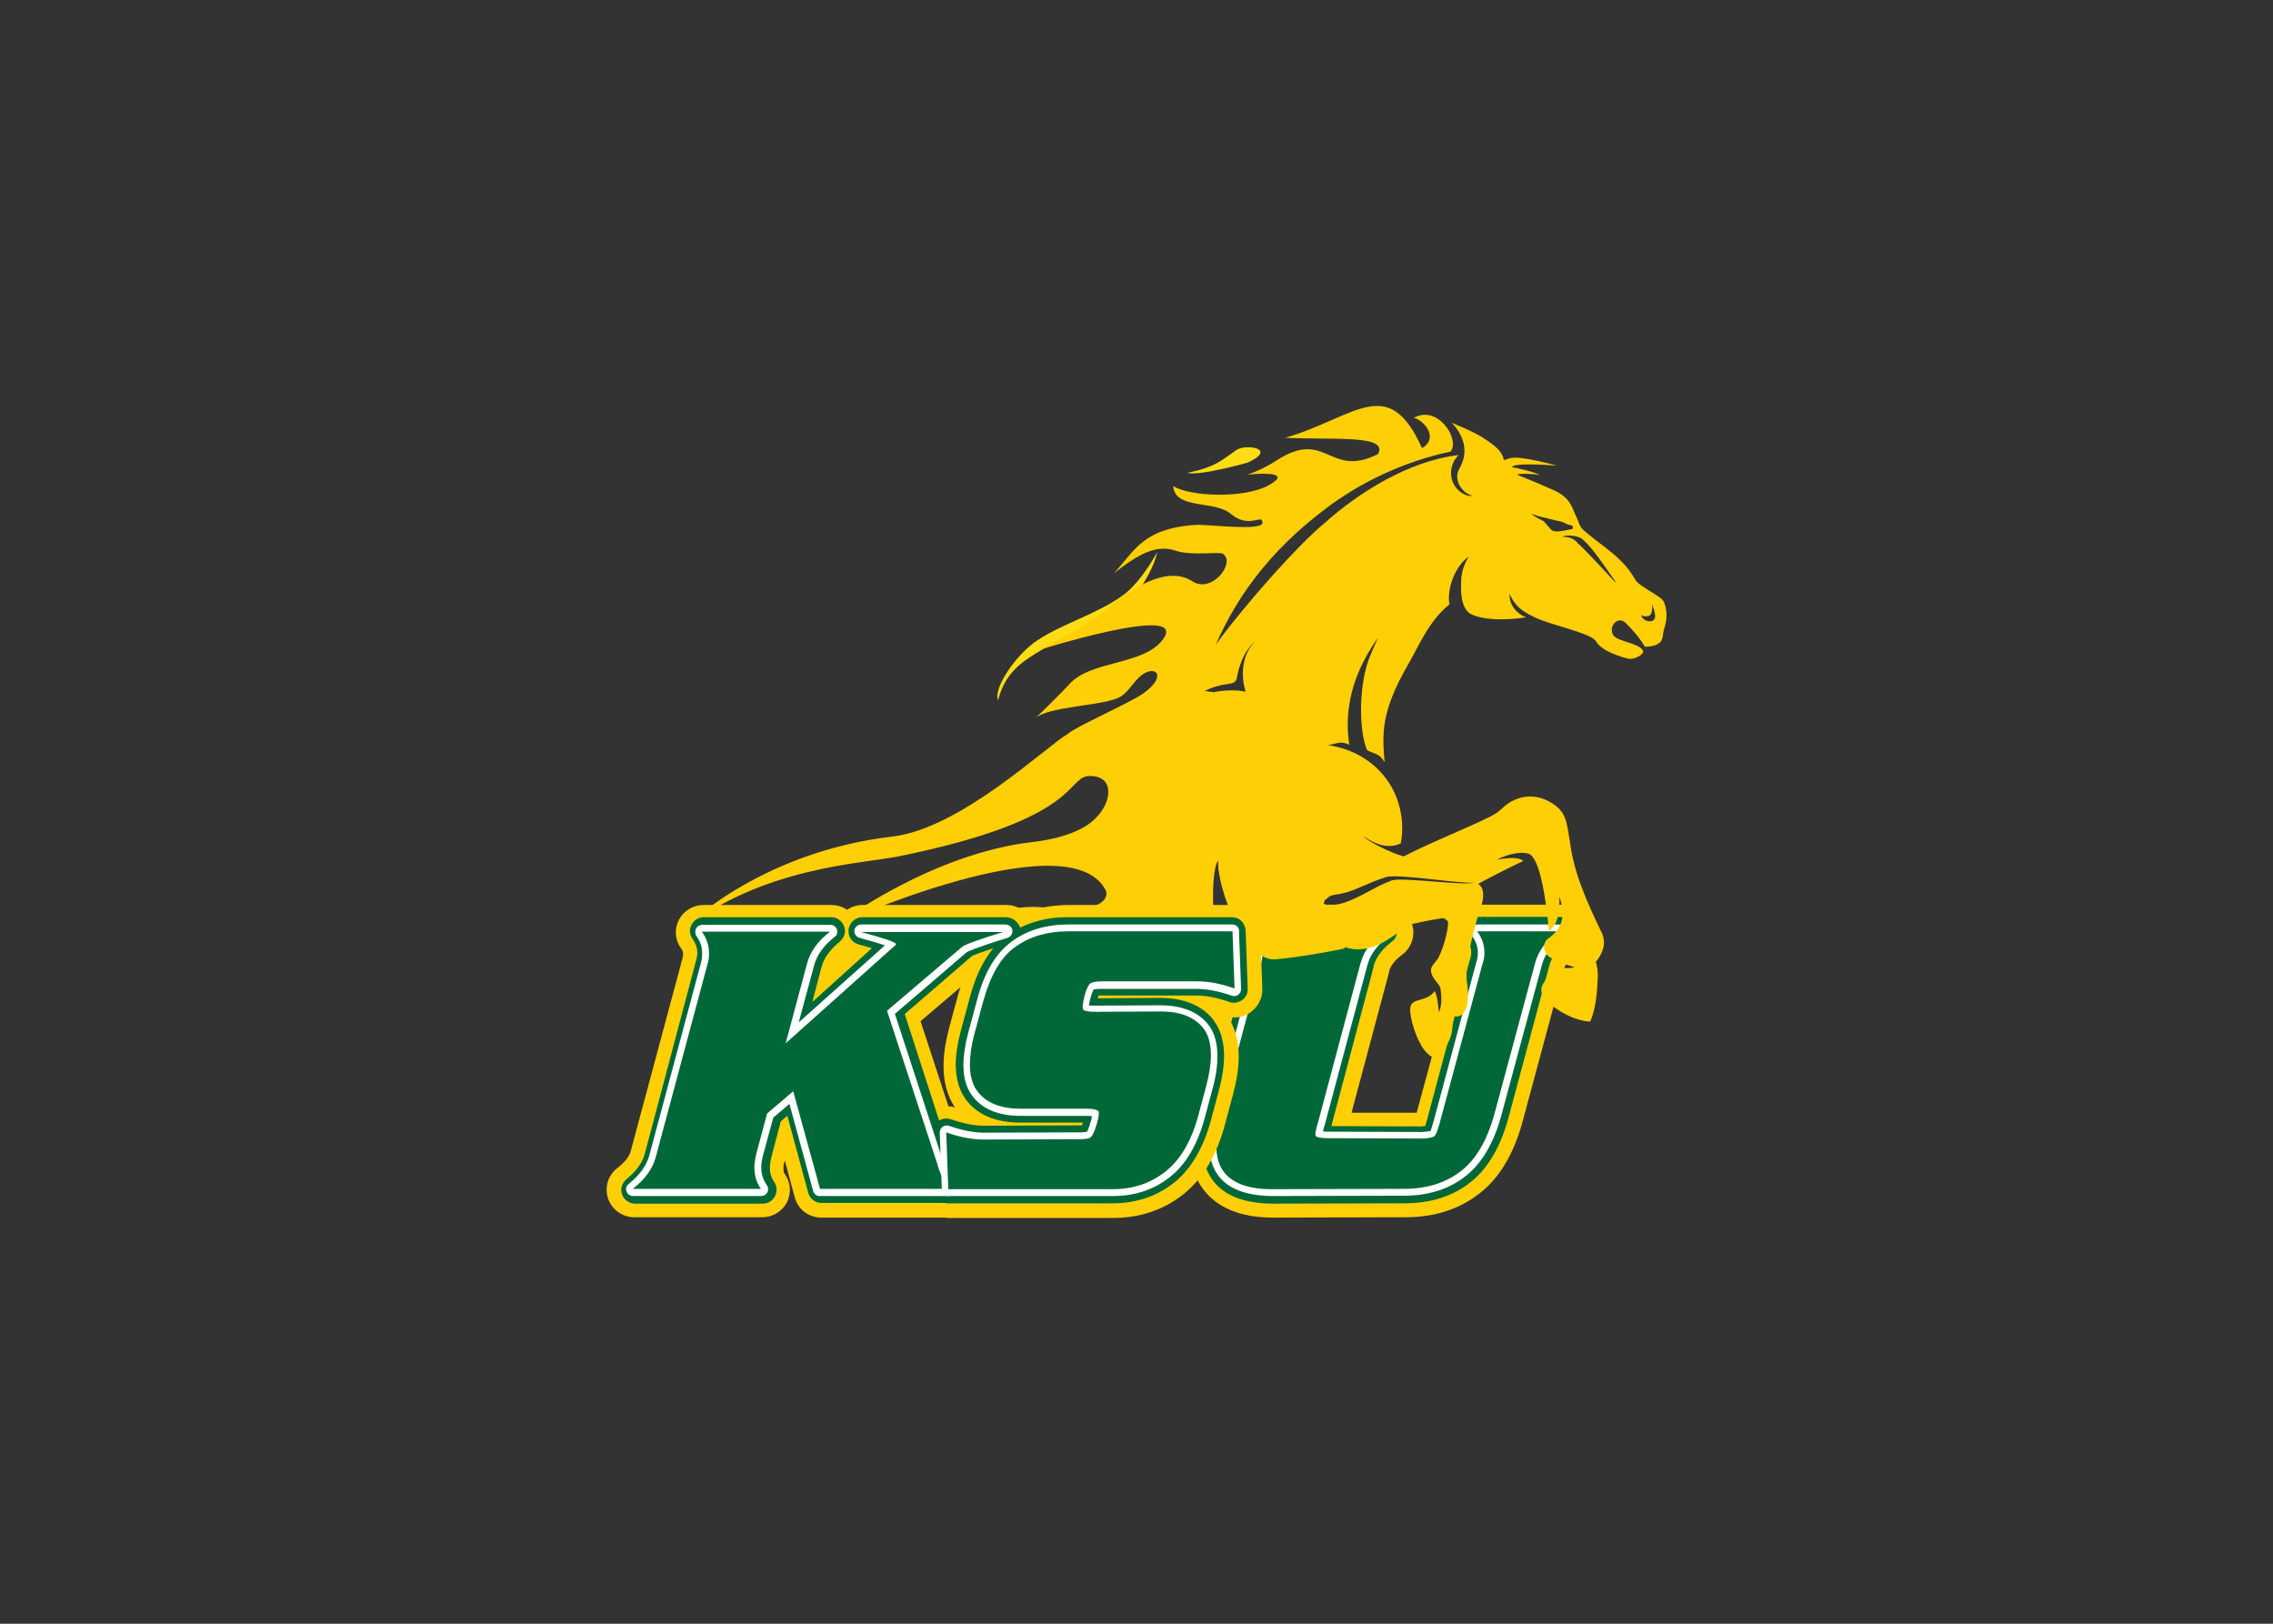 <svg clip-rule="evenodd" fill-rule="evenodd" stroke-linejoin="round" stroke-miterlimit="1.414" viewBox="0 0 560 400" xmlns="http://www.w3.org/2000/svg"><rect x="0" y="0" width="560" height="400" fill="#333333" stroke="none"/><g transform="matrix(2.068 0 0 2.068 149.271 99.574)"><path d="m79.433 95.301c-3.31 0-5.681-.98-7.03-2.817-.777-1.062-1.186-2.45-1.186-4.124 0-1.184.205-2.531.614-4.042l4.823-18.046c.081-.286.122-.572.122-.858 0-.571-.163-1.102-.531-1.592-.324-.5-.37-1.132-.123-1.674.245-.53.858-.858 1.43-.858h15.246c.695 0 1.308.45 1.553 1.103.246.653 0 1.388-.531 1.837-1.185.898-1.921 1.878-2.166 2.858l-5.068 18.945 10.79.04c.163 0 .286 0 .368-.04.04-.082.04-.163.081-.286l5.232-19.394v-.04c.082-.286.123-.531.123-.817 0-.53-.164-1.062-.572-1.592-.368-.49-.41-1.144-.123-1.715.286-.531.858-.899 1.471-.899h9.687c.695 0 1.308.45 1.553 1.103.205.653 0 1.388-.572 1.837-1.185.898-1.88 1.837-2.166 2.858l-4.864 18.047c-.94 3.43-2.452 6.002-4.496 7.594-2.084 1.674-4.741 2.531-7.888 2.531z" fill="#006838"/><path d="m92.839 62.883c-1.471 1.143-2.37 2.368-2.738 3.715l-.041.082-5.11 19.149-.081.245c-.123.49-.204.816-.204 1.061 0 .123.04.204.081.245.245.123.695.204 1.349.204l11.24.041c.654 0 1.144-.081 1.471-.245.164-.081.368-.49.573-1.265l.081-.245 5.15-19.15.041-.08c.123-.41.164-.817.164-1.185 0-.898-.286-1.756-.859-2.531h9.687c-1.471 1.102-2.411 2.368-2.78 3.756l-4.863 18.046c-.858 3.103-2.166 5.349-3.924 6.737-1.798 1.43-4.087 2.164-6.866 2.164l-15.777.04c-2.78 0-4.7-.734-5.722-2.122-.573-.776-.859-1.838-.859-3.144 0-1.02.164-2.246.532-3.634l4.823-18.046c.122-.45.163-.858.163-1.266 0-.898-.286-1.756-.817-2.531h15.286zm0-3.267h-15.245c-1.215.008-2.332.683-2.902 1.756-.573 1.062-.49 2.368.204 3.389.163.245.245.45.245.694 0 .123 0 .286-.04.45l-4.825 18.005c-.45 1.674-.654 3.144-.654 4.45 0 2.042.49 3.716 1.472 5.063 1.676 2.286 4.496 3.47 8.379 3.47l15.776-.04c3.516 0 6.5-.98 8.91-2.9 2.29-1.796 4.006-4.654 5.028-8.41l4.864-18.047c.163-.653.695-1.347 1.594-2 1.103-.858 1.594-2.327 1.144-3.634-.436-1.341-1.696-2.252-3.106-2.246h-9.687c-1.226 0-2.37.695-2.902 1.797-.544 1.107-.434 2.428.286 3.43.246.326.246.53.246.612 0 .123 0 .245-.041.368v.122l-4.986 18.455h-7.765l4.495-16.822v-.082c.164-.612.695-1.306 1.595-1.96 1.103-.857 1.553-2.327 1.103-3.633-.572-1.388-1.798-2.287-3.188-2.287z" fill="#ffcf06" fill-rule="nonzero"/><path d="m79.263 94.493c-3.071 0-5.2-.863-6.388-2.464-.655-.944-1.024-2.135-1.024-3.655 0-1.108.205-2.381.573-3.86l4.832-18.15c.082-.369.123-.697.123-1.067 0-.739-.205-1.437-.655-2.094-.177-.256-.193-.591-.041-.862.123-.288.41-.452.737-.452h15.273c.369 0 .656.205.778.575.119.33.001.702-.286.903-1.31 1.027-2.17 2.135-2.457 3.326l-5.16 19.382-.081.246c-.041.206-.082.329-.123.452.123 0 .327.041.573.041l11.26.041c.492 0 .82-.082.983-.123.041-.123.123-.329.246-.78l5.241-19.505v-.082c.082-.329.123-.698.123-.986 0-.739-.246-1.396-.737-2.053-.169-.255-.2-.579-.082-.862.123-.288.41-.452.737-.452h9.705c.368 0 .655.205.778.575s0 .698-.287.903c-1.31.986-2.17 2.136-2.457 3.326l-4.872 18.15c-.901 3.285-2.334 5.708-4.218 7.186-1.925 1.56-4.422 2.34-7.37 2.382z" fill="#ffdd15"/><path d="m92.693 62.71c-1.474 1.15-2.375 2.382-2.743 3.737l-.041.082-5.118 19.258-.082.247c-.123.493-.205.821-.205 1.067 0 .124.04.206.082.247.246.123.696.205 1.351.205l11.26.041c.656 0 1.147-.082 1.475-.246.164-.082.368-.493.573-1.273l.082-.246 5.16-19.259.04-.082c.123-.41.164-.821.164-1.19 0-.904-.287-1.767-.86-2.547h9.705c-1.474 1.109-2.416 2.382-2.785 3.778l-4.872 18.15c-.86 3.12-2.17 5.379-3.931 6.775-1.802 1.437-4.095 2.176-6.88 2.176l-15.805.041c-2.785 0-4.71-.739-5.733-2.135-.573-.78-.86-1.848-.86-3.162 0-1.026.164-2.258.532-3.654l4.832-18.15c.123-.452.164-.862.164-1.273 0-.903-.287-1.766-.819-2.546h15.314v-.04zm0-1.642h-15.273c-.614 0-1.187.328-1.433.862-.29.537-.241 1.195.123 1.684.368.492.532 1.026.532 1.601 0 .287-.04.575-.123.862l-4.832 18.109c-.41 1.52-.614 2.874-.614 4.065 0 1.684.41 3.08 1.188 4.148 1.35 1.847 3.726 2.792 7.084 2.833l15.805-.041c3.153 0 5.815-.862 7.903-2.546 2.007-1.602 3.522-4.147 4.463-7.597l4.873-18.15c.287-1.067.983-2.012 2.17-2.874.574-.41.778-1.15.574-1.848-.205-.657-.86-1.108-1.556-1.108h-9.705c-.623-.006-1.196.346-1.474.903-.287.534-.205 1.232.123 1.725.368.533.573 1.026.573 1.601 0 .246-.04.534-.123.78l-.04.082-5.16 19.3-.082.246c-.04.124-.04.206-.082.288-.123 0-.246 0-.41.04l-10.769-.04 5.037-18.971v-.123c.287-.986.983-1.971 2.17-2.875.573-.41.778-1.15.533-1.848-.164-.657-.778-1.108-1.475-1.108z" fill="#006838" fill-rule="nonzero"/><path d="m79.295 93.918c-2.9 0-4.943-.775-6.046-2.285-.613-.856-.94-1.999-.94-3.386 0-1.06.205-2.325.572-3.712l4.82-18.031c.083-.408.164-.775.164-1.142 0-.816-.245-1.591-.735-2.326-.073-.123-.088-.272-.04-.407.078-.127.218-.204.367-.204h15.237c.164 0 .327.122.368.285.04.163 0 .367-.123.449-1.389 1.06-2.246 2.244-2.614 3.508l-.04.082-5.107 19.132-.082.245c-.123.49-.163.734-.204.898.163.04.49.122 1.021.122l11.234.04c.572 0 .98-.08 1.266-.162.041-.041.164-.286.368-1.02l5.23-19.378v-.081c.08-.367.162-.734.162-1.102 0-.816-.245-1.55-.817-2.284-.081-.123-.122-.286-.04-.408.078-.127.218-.204.367-.204h9.682c.163 0 .327.122.368.286.04.163 0 .367-.123.448-1.389 1.06-2.288 2.244-2.614 3.55l-4.862 18.03c-.858 3.182-2.246 5.508-4.044 6.936-1.88 1.468-4.248 2.243-7.108 2.284l-15.687-.163c.04 0 .04 0 0 0z" fill="#006838"/><path d="m92.694 62.75c-1.47 1.143-2.37 2.367-2.737 3.713l-.04.082-5.107 19.132-.082.245c-.122.49-.204.816-.204 1.06 0 .123.04.205.082.246.245.122.694.204 1.348.204l11.234.04c.654 0 1.144-.081 1.47-.244.164-.082.368-.49.572-1.265l.082-.245 5.147-19.132.041-.082c.123-.408.164-.816.164-1.183 0-.897-.286-1.754-.858-2.53h9.682c-1.471 1.102-2.41 2.367-2.778 3.754l-4.862 18.031c-.857 3.1-2.165 5.344-3.921 6.731-1.798 1.428-4.085 2.162-6.863 2.162l-15.769.04c-2.778 0-4.698-.733-5.72-2.12-.571-.775-.857-1.836-.857-3.142 0-1.02.163-2.243.531-3.63l4.82-18.031c.123-.45.164-.857.164-1.265 0-.897-.286-1.754-.817-2.53h15.278v-.04zm0-.815h-15.237c-.308.007-.589.179-.736.449-.122.285-.122.612.041.856.45.653.654 1.306.654 2.081 0 .326-.04.693-.123 1.06l-4.82 17.991c-.368 1.428-.572 2.733-.572 3.835 0 1.509.327 2.692 1.021 3.63 1.185 1.632 3.35 2.448 6.414 2.489l15.769-.041c2.94 0 5.433-.816 7.353-2.366 1.879-1.469 3.309-3.876 4.207-7.14l4.862-18.03c.327-1.224 1.144-2.325 2.45-3.305.287-.199.405-.569.287-.897-.123-.326-.409-.571-.776-.571h-9.682c-.327 0-.572.163-.735.449-.123.285-.123.611.081.856.49.653.736 1.346.736 2.04 0 .326-.041.653-.123.98l-.04.08-5.148 19.174-.082.245c-.122.449-.204.693-.245.775-.163.04-.49.081-1.021.122l-11.234-.04c-.245 0-.409 0-.572-.041.04-.123.081-.245.122-.45l.082-.244 5.106-19.132.041-.123c.327-1.142 1.144-2.243 2.451-3.263.286-.204.368-.571.286-.898-.163-.326-.49-.57-.817-.57z" fill="#fff" fill-rule="nonzero"/><path d="m81.69 53.915c-.41.205-.86.327-1.268.491l.245.37c.41-.247.777-.534 1.023-.861zm37.176-32.452c-.572.41.082 1.352.368 2.008-.163-.492-.245-1.311.082-1.434.205-.082.491-.041.777.205-.204-.615-.859-1.025-1.227-.779zm-66.705 7.662c3.231-1.926 6.544-2.54 9.652-5.122 1.636-1.352 3.436-4.343 3.885-6.392-1.022 1.803-2.494 4.016-4.171 5.204-3.027 2.172-7.076 3.32-10.02 5.245-2.577 1.639-5.399 5.777-4.785 7.211.858-3.4 2.985-4.712 5.44-6.146z" fill="#ffdd15"/><path d="m34.166 51.497c-16.114 1.885-25.03 11.104-25.03 11.104 9.693-7.457 21.063-7.826 25.684-8.727 22.208-4.508 19.918-9.588 22.862-9.588 2.945 0 2.659 3.114.614 5.08-.368.37-2.168 2.172-7.444 2.787-12.228 1.393-23.352 9.834-23.352 9.834s27.566-12.457 32.024-4.139c.45.86-.205 2.91-6.994 2.13-7.73-.9-13.006 4.959-13.006 4.959 4.05-3.073 16.4-2.787 19.1-.697 7.607 5.941 15.95 3.237 14.274-1.024-.818-2.13-.696-8.031.04-8.85-.122 3.523 3.354 12.169 6.871 11.759 2.495-.205 7.076-1.024 8.098-1.27.082-.041.123-.123.205-.164 1.39.492 3.272.287 5.276-1.065.818-.574 1.676-1.107 2.535-1.68 1.105-.246 2.25-.492 3.354-.656.49-.082.49-.164.982.246.286.246-.328 2.95-1.064 4.384-.245.45-.9.983-.9 1.475 0 .82.696 1.352 1.105 2.049.204 1.188.204 2.172-.164 2.991-.082-.942-.164-1.844-.49-2.54-.41.614-1.146.901-1.8 1.065-.9.246-1.35.492-1.023 2.09.246 1.27.941 3.36 2.004 4.343.328.328 1.023.737 1.432.164.9-1.311 1.718-2.172 1.472-4.712.246.123.654.123.94 0 .982-.451 1.064-2.254.819-3.934-.287-2.008.572-5.326 1.268-7.826.245-.82.613-1.598.654-2.458.04-.82-.205-1.27-.614-1.475 1.8-.984 3.6-1.885 5.4-2.746-.737-.573-2.169-.286-3.15-.164.859-.41 2.536-1.065 3.763-.696 1.308.41 2.044 4.999 2.453 9.178 1.064-.737 1.268-2.213 1.227-4.056.86 2.376.246 3.892-1.35 4.999-.654.45-.613 1.638.164 2.171.9.574 1.718.82 2.986 1.23-.9.245-1.84.04-2.577-.328-.122.573-.654 1.598-1.022 2.09-.654.9-.368 1.68.654 2.58.9.78 2.863 2.05 4.826 2.131.696-1.639.818-3.523.9-5.203.04-.615-.082-1.516-.245-1.885.9-1.107 1.267-2.295.736-3.442-1.759-3.647-3.354-7.17-3.804-10.858-.409-2.295-.368-3.483-2.086-4.59-2.126-1.352-4.212-.942-5.766.37-.491.45-.9.819-1.554 1.147-3.313 1.639-6.544 2.827-10.43 4.794l-.204-.082c-1.104-.287-3.803-1.557-4.621-2.336 1.145.697 2.699 1.68 4.498.86.491-2.458-.04-5.367-1.676-7.62-1.596-2.172-3.927-3.606-6.994-4.098 1.227-.164 1.39-.533 2.536-.041-1.064-7.007 2.822-12.21 5.071-14.792-1.145.287-2.413 3.934-2.536 4.098-1.431 3.278-1.431 8.973-.409 11.35.982.532 1.432.327 2.086 1.434-.286-3.32-.45-5.942 2.659-11.391 1.431-2.459 2.576-5.409 5.07-7.416-.326-1.598.492-4.385 2.291-5.696-.777 1.27-.9 2.377-.9 2.991 0 .492-.245 3.278 1.31 3.934 2.29 1.024 6.584.328 6.42.287-.49-.082-2.045-1.025-1.963-2.787.695 1.721 2.004 2.336 3.108 2.869 1.923.9 6.299 1.761 7.117 2.704.736 1.393 3.435 2.049 3.926 2.171.654.164 1.881-.491 1.759-.942-.532-.983-3.15-1.065-3.6-1.926-.531-1.106.655-2.212 1.473-1.434.818.82 1.595 1.64 2.331 2.868.654.041 1.718-.164 2.004-.778.205-.45.123-.779.286-1.311.287-.82.491-2.008 0-3.196-.286-.779-2.944-1.803-3.435-2.705-1.513-2.704-3.885-3.892-6.176-5.9-.49-.45-.572-1.024-.777-1.434-.572-1.147-.654-2.295-2.576-3.237-1.471-.663-2.958-1.292-4.458-1.885-.368-.123 1.104-.246 2.617 0-.736-.41-2.985-.901-3.19-.901-.04 0-.204-.041-.04-.123.694-.492 5.275-.082 5.275-.082s-4.253-1.23-5.562-.902c-.573.164-.614.246-.777.205-.164-1.31-1.963-2.253-2.209-2.458-1.104-.82-4.008-1.967-4.008-1.967s2.7 2.418.941 5.45c-.859 1.475.532 3.073 1.554 3.237-.532.164-1.186-.246-1.513-.492-1.595-1.352-1.145-3.442-.123-4.343-5.89.655-11.983 4.507-15.95 8.072-4.826 3.933-15.5 17.004-13.578 15.939 2.658-6.843 7.034-12.62 13.66-17.62 4.049-3.072 9.243-5.613 14.887-6.801 1.186-1.434-1.514-5.655-4.377-4.016 1.064.164 3.109 2.336.982 3.606-4.049-9.014-7.975-3.647-16.318-1.229 6.134.246 12.31-.369 11.083 1.926-5.808 2.95-6.135-3.032-11.983.696-2.086 1.352-3.64 1.762-3.64 1.762s6.053-.655 2.576 1.27c-2.862 1.598-9.406 1.353-11.37.082.246 2.869 4.868 1.64 6.872 3.32 2.25 1.884 3.803-.124 3.762 1.065-.04 1.024-6.503.164-7.893.245-6.462.41-7.362 3.196-9.816 5.778 2.945-2.295 5.03-3.483 7.362-2.704 1.963.655 5.235.081 5.644.368 1.554 1.066-1.309 4.794-3.64 3.278-3.599-2.335-8.834 2.213-10.429 3.483-3.517 2.786-8.548 4.917-8.548 4.917s18.65-5.941 15.5-1.516c-2.29 3.196-8.71 2.458-11.246 5.45-.45.532-4.008 4.015-4.008 4.015 1.472-1.516 8.506-1.475 10.265-2.663 1.063-.697 1.759-2.295 2.945-2.828 1.472-.655 2.208.697-.327 2.5-1.636 1.147-8.057 3.974-8.957 4.794-2.659 1.557-12.842 11.309-20.9 12.251zm38.117-17.167s.04 0 .04-.041l-.98-.123c.829-.431 1.73-.709 2.658-.82.695-.081 1.104-.245 1.145-.696.49-2.5 1.431-3.893 2.617-4.712-1.758 1.188-2.29 3.893-1.554 6.31-1.104-.246-2.576-.205-3.926.082zm13.374 24.748.613-.491c.212-.079.431-.134.655-.164 2.045-.246 3.353-1.23 6.012-2.09 1.39-.45 9.12.86 10.552.656-1.268.41-8.712-.697-9.898-.246-1.963.737-3.108 1.639-5.03 2.417-1.186.492-2.454.656-3.027.37 0-.165.041-.288.123-.452zm28.465-43.35c.532-.205 1.677 0 2.004.204 1.023.656 2.413 2.746 3.436 4.18.081.164.736.942.736 1.147-6.871-7.416-3.6-3.483-4.5-4.67-.817-1.148-2.371-.616-1.676-.861zm-3.844-2.705c.777.41 1.39.41 2.045.615 1.308.369 1.39.205 2.167.656.532.163.859.122.655.573-2.822.615-2.25.246-3.436-.942 0 0-1.309-.615-1.431-.902zm14.028 12.17c.327-.123.409-.943.327-1.434.204.737.695 1.761.04 2.048-.449.205-1.267-.123-1.349-.737.205.287.777.205.982.123z" fill="#ffcf06" fill-rule="nonzero"/><path d="m76.455 6.958c3.64-1.68-.205-2.253-1.31-1.516-1.88 1.27-2.412 2.008-5.888 2.745 1.595.37 7.198-1.229 7.198-1.229z" fill="#ffdd15"/><path d="m25.656 95.26c-.733 0-1.384-.483-1.597-1.184l-2.497-9.146-.778.654-1.106 4.083c-.163.53-.204.98-.204 1.388 0 .612.163 1.143.49 1.633.37.49.41 1.143.124 1.715-.287.53-.86.898-1.474.898h-15.272c-.696 0-1.31-.449-1.556-1.102-.246-.654 0-1.388.532-1.797 1.188-.939 1.925-1.919 2.17-2.94l6.183-23.068c.082-.245.082-.53.082-.816 0-.572-.164-1.103-.574-1.634-.364-.485-.412-1.141-.122-1.674.286-.53.86-.898 1.474-.898h15.271c.696 0 1.31.45 1.556 1.103s0 1.388-.532 1.837c-1.187.939-1.924 1.919-2.17 2.98l-1.105 4.165 7.124-6.37c-.45-.122-.983-.285-1.597-.449-.789-.211-1.302-.987-1.187-1.796.118-.811.817-1.422 1.637-1.429h17.155c.82 0 1.515.572 1.638 1.388.123.817-.368 1.552-1.146 1.797-3.48 1.061-4.381 1.47-4.627 1.592l-8.025 6.86 5.65 17.31c0 .042.041.082.041.164.082.368.369 1.102 1.147 2.368.327.49.327 1.143.04 1.674-.286.53-.818.858-1.432.858h-15.313z" fill="#006838"/><path d="m47.724 62.924c-3.03.939-4.749 1.551-5.117 1.837l-8.967 7.635 6.019 18.332c.163.735.614 1.715 1.35 2.9h-15.352l-3.195-11.638-3.111 2.654-1.229 4.573c-.163.653-.286 1.265-.286 1.837 0 .98.246 1.837.778 2.572h-15.272c1.474-1.143 2.375-2.409 2.743-3.797l6.183-23.068c.122-.409.163-.817.163-1.225 0-.899-.286-1.797-.86-2.573h15.272c-1.474 1.144-2.374 2.41-2.743 3.838l-2.538 9.473 12.774-11.432c.246-.164.368-.327.368-.409 0-.204-1.392-.694-4.176-1.429h17.196v-.081zm0-3.267h-17.154c-.696 0-1.31.204-1.842.572-.54-.377-1.184-.577-1.843-.572h-15.273c-1.216.007-2.334.683-2.906 1.756-.579 1.08-.483 2.403.245 3.389.246.326.246.53.246.694 0 .122 0 .286-.041.408l-6.183 23.028c-.163.694-.737 1.388-1.637 2.082-1.106.857-1.516 2.327-1.066 3.634.45 1.306 1.72 2.205 3.112 2.205h15.272c1.216-.007 2.335-.683 2.907-1.756.559-1.085.464-2.396-.246-3.389-.082-.122-.164-.286-.164-.653 0-.286.041-.572.164-.94v-.04l1.187 4.41c.369 1.429 1.68 2.408 3.153 2.408h15.395c1.185-.003 2.281-.643 2.866-1.674.573-1.02.532-2.286-.082-3.307-.778-1.225-.9-1.796-.942-1.878-.04-.082-.04-.204-.082-.286l-5.322-16.25 7.042-6.002c.327-.163 1.392-.53 4.217-1.429 1.556-.49 2.498-2 2.293-3.592-.287-1.634-1.679-2.818-3.317-2.818z" fill="#ffcf06" fill-rule="nonzero"/><path d="m40.961 95.26c-.896 0-1.59-.694-1.63-1.592l-.244-6.778c0-.53.244-1.061.652-1.388.285-.204.61-.327.977-.327.163 0 .367.041.53.082 1.426.49 2.73.735 3.953.776l11.205-.04h.408c.04-.083.081-.205.122-.328h-7.416c-2.934 0-5.134-.939-6.479-2.776-.774-1.062-1.182-2.45-1.182-4.124 0-1.184.204-2.531.612-4.042l1.059-3.92c.937-3.47 2.445-5.96 4.482-7.43 1.997-1.43 4.401-2.123 7.172-2.123h19.518c.896 0 1.589.694 1.63 1.592l.244 6.818c0 .531-.244 1.062-.652 1.389-.283.21-.626.324-.978.326-.179-.007-.357-.034-.53-.081-1.385-.49-2.73-.735-3.952-.776h-11.612c-.04.082-.081.204-.122.326l7.416-.04c2.974 0 5.134.939 6.52 2.776.774 1.062 1.14 2.45 1.14 4.083 0 1.184-.203 2.572-.61 4.083l-.897 3.348c-.897 3.43-2.404 6.002-4.442 7.635-2.078 1.633-4.523 2.45-7.334 2.45h-19.561v.081z" fill="#006838"/><path d="m74.7 62.924.244 6.818c-1.589-.572-3.056-.857-4.482-.857h-11.205c-.693 0-1.141.081-1.386.204-.244.122-.53.653-.774 1.592-.122.53-.204.94-.204 1.225 0 .245.04.367.122.408.204.123.612.204 1.264.204l7.864-.04c2.404 0 4.156.694 5.175 2.123.57.775.815 1.837.815 3.144 0 1.061-.204 2.286-.57 3.674l-.897 3.348c-.815 3.103-2.12 5.349-3.912 6.778-1.793 1.429-3.871 2.123-6.316 2.123h-19.518l-.244-6.778c1.589.572 3.097.858 4.482.858l11.246-.041c.652 0 1.1-.041 1.345-.163.244-.123.53-.654.815-1.634l.081-.326c.101-.317.156-.647.163-.98 0-.163-.04-.245-.081-.286-.285-.163-.734-.245-1.345-.245h-7.864c-2.404 0-4.116-.694-5.175-2.123-.57-.776-.856-1.837-.856-3.144 0-1.02.163-2.245.53-3.634l1.06-3.92c.855-3.102 2.118-5.307 3.83-6.491 1.711-1.225 3.79-1.837 6.234-1.837zm0-3.267h-19.518c-3.097 0-5.827.817-8.109 2.45-2.363 1.674-4.075 4.491-5.134 8.33l-1.06 3.919v.04c-.448 1.675-.652 3.104-.652 4.451 0 1.919.449 3.552 1.345 4.9-.292-.081-.593-.122-.896-.123-.693 0-1.345.204-1.915.653-.849.653-1.347 1.665-1.345 2.736l.244 6.777c.041 1.756 1.508 3.144 3.26 3.144h19.518c3.179 0 5.99-.939 8.353-2.817 2.323-1.837 4.034-4.695 5.012-8.492l.897-3.348c.448-1.674.692-3.185.692-4.532 0-1.879-.448-3.512-1.303-4.818.285.081.57.122.855.122.693 0 1.345-.204 1.915-.653.856-.653 1.386-1.674 1.345-2.736l-.244-6.818c-.082-1.796-1.508-3.185-3.26-3.185z" fill="#ffcf06" fill-rule="nonzero"/><path d="m25.656 94.452c-.37.003-.695-.255-.775-.616l-2.813-10.43-1.917 1.642-1.182 4.353c-.155.52-.237 1.059-.245 1.601 0 .822.204 1.52.653 2.095.168.256.199.579.081.862-.122.287-.408.452-.734.452h-15.29c-.346.009-.66-.207-.774-.534-.113-.322-.015-.683.245-.904 1.305-1.026 2.12-2.176 2.446-3.408l6.157-23.2c.081-.329.122-.698.122-1.027 0-.739-.245-1.437-.693-2.135-.175-.256-.191-.591-.04-.862.121-.288.407-.452.733-.452h15.208c.367 0 .652.205.775.534.112.322.015.682-.245.903-1.305 1.027-2.12 2.176-2.446 3.408l-1.835 6.858 10.234-9.157c-.571-.206-1.468-.493-3.018-.904-.395-.111-.655-.495-.611-.903.04-.41.408-.698.815-.698h17.084c.407 0 .734.287.815.698.082.41-.163.78-.57.903-3.915 1.232-4.69 1.602-4.853 1.725l-8.48 7.31 5.79 17.903c0 .04 0 .04.04.082.163.657.571 1.519 1.264 2.628.163.249.163.572 0 .821-.163.246-.407.41-.693.41h-15.248z" fill="#ffdd15"/><path d="m47.631 62.751c-3.017.945-4.73 1.56-5.096 1.848l-8.929 7.679 5.993 18.437c.164.74.612 1.725 1.346 2.915h-15.29l-3.18-11.702-3.098 2.669-1.223 4.599c-.164.657-.286 1.273-.286 1.847 0 .986.245 1.848.775 2.587h-15.208c1.468-1.15 2.365-2.422 2.732-3.818l6.156-23.2c.122-.412.163-.822.163-1.233-.002-.931-.302-1.838-.856-2.587h15.208c-1.468 1.15-2.365 2.423-2.732 3.86l-2.528 9.527 12.722-11.499c.245-.164.367-.328.367-.41 0-.206-1.386-.699-4.159-1.438h17.124v-.082zm0-1.642h-17.083c-.815 0-1.508.616-1.63 1.437-.117.81.393 1.589 1.182 1.807.652.164 1.182.328 1.59.451l-7.095 6.406 1.101-4.188c.286-1.068 1.02-2.053 2.161-2.998.53-.452.775-1.15.53-1.807-.244-.657-.856-1.108-1.55-1.108h-15.165c-.612 0-1.183.328-1.468.903-.288.537-.241 1.194.122 1.684.367.533.571 1.067.571 1.642 0 .247-.04.534-.122.821l-6.157 23.2c-.285 1.027-1.019 2.013-2.16 2.957-.53.452-.775 1.15-.53 1.807.244.657.856 1.109 1.549 1.109h15.208c.611 0 1.182-.329 1.467-.903.286-.534.245-1.191-.122-1.725-.326-.452-.49-.986-.49-1.643 0-.41.082-.903.205-1.396l1.1-4.147.775-.657 2.487 9.198c.204.698.856 1.19 1.59 1.19h15.33c.612 0 1.142-.328 1.427-.862.293-.526.277-1.172-.04-1.683-.775-1.273-1.06-2.012-1.142-2.382 0-.04-.04-.082-.04-.164l-5.627-17.41 7.991-6.9c.204-.122 1.1-.492 4.607-1.6.775-.247 1.264-1.027 1.142-1.807-.204-.657-.897-1.232-1.713-1.232z" fill="#006838" fill-rule="nonzero"/><path d="m40.784 94.335c-.45 0-.817-.368-.817-.777l-.245-6.793c0-.287.123-.532.327-.696.122-.123.327-.164.49-.164.081 0 .163 0 .286.041 1.51.532 2.939.778 4.245.819l11.268-.041c.571 0 .816-.041.939-.082.082-.082.204-.41.408-1.146l.082-.327c.04-.164.081-.287.081-.41-.122 0-.326-.04-.571-.04h-7.88c-2.694 0-4.653-.819-5.837-2.456-.653-.94-1.02-2.127-1.02-3.642 0-1.104.203-2.373.57-3.846l1.062-3.928c.898-3.315 2.286-5.648 4.164-6.998 1.878-1.31 4.124-2.005 6.696-2.005h19.555c.449 0 .816.368.816.777l.245 6.834c.004.27-.117.527-.327.696-.122.123-.326.164-.49.164-.081 0-.163 0-.285-.041-1.363-.497-2.796-.773-4.246-.819h-11.227c-.612 0-.857.041-.98.082-.04.082-.204.368-.408 1.105-.081.368-.122.614-.163.777.122 0 .326.041.571.041l7.88-.04c2.694 0 4.654.818 5.837 2.455.654.94.98 2.128.98 3.6 0 1.106-.204 2.415-.571 3.888l-.898 3.356c-.858 3.273-2.287 5.688-4.165 7.202-1.918 1.514-4.204 2.291-6.858 2.291h-19.514z" fill="#ffdd15"/><path d="m74.587 62.744.244 6.834c-1.592-.573-3.061-.86-4.49-.86h-11.227c-.694 0-1.143.083-1.388.205-.245.123-.53.655-.776 1.596-.122.532-.204.941-.204 1.228 0 .245.041.368.123.409.204.123.612.205 1.265.205l7.88-.041c2.408 0 4.163.695 5.184 2.128.572.777.817 1.841.817 3.15 0 1.064-.205 2.292-.572 3.683l-.898 3.356c-.817 3.11-2.123 5.36-3.92 6.793-1.796 1.432-3.878 2.128-6.327 2.128h-19.555l-.245-6.793c1.592.573 3.103.859 4.49.859l11.268-.04c.653 0 1.103-.042 1.348-.165.244-.122.53-.654.816-1.636l.082-.328c.122-.409.163-.736.163-.982 0-.164-.04-.245-.082-.286-.285-.164-.735-.246-1.347-.246h-7.88c-2.408 0-4.122-.695-5.184-2.128-.571-.777-.857-1.841-.857-3.15 0-1.024.163-2.251.53-3.643l1.062-3.928c.857-3.11 2.123-5.32 3.838-6.506 1.714-1.228 3.796-1.842 6.246-1.842zm0-1.637h-19.555c-2.777 0-5.185.737-7.186 2.128-2.04 1.433-3.551 3.929-4.49 7.448l-1.062 3.928c-.408 1.514-.612 2.906-.612 4.051 0 1.678.408 3.07 1.184 4.133 1.347 1.842 3.552 2.783 6.49 2.783h7.472c-.041.123-.082.246-.123.327h-.408l-11.267.041c-1.225 0-2.532-.286-3.96-.777-.173-.047-.351-.075-.531-.082-.327 0-.694.123-.98.327-.45.314-.699.845-.653 1.392l.245 6.792c.04.9.735 1.596 1.633 1.596h19.555c2.817 0 5.266-.818 7.348-2.455 2.041-1.637 3.552-4.215 4.45-7.652l.898-3.356c.408-1.514.613-2.905.613-4.092 0-1.636-.368-3.028-1.144-4.092v-.04c-1.347-1.842-3.551-2.783-6.49-2.783l-7.43.04c.04-.122.08-.245.122-.327h11.634c1.224 0 2.572.287 3.96.778.163.082.367.082.53.082.327 0 .694-.123.98-.328.449-.314.699-.845.653-1.391l-.245-6.834c-.04-.94-.734-1.637-1.632-1.637z" fill="#006838" fill-rule="nonzero"/><path d="m25.511 93.877c-.205 0-.327-.122-.41-.285l-3.028-11.015-2.538 2.162-1.187 4.447c-.156.558-.238 1.134-.245 1.713 0 .898.245 1.673.695 2.325.074.123.089.273.041.408-.079.127-.218.205-.368.204h-15.267c-.172-.004-.322-.12-.369-.285-.043-.161.004-.333.123-.449 1.392-1.101 2.251-2.285 2.62-3.59l6.18-23.008c.082-.367.164-.775.164-1.142 0-.816-.246-1.632-.778-2.366-.073-.123-.088-.273-.04-.408.079-.127.218-.205.368-.204h15.267c.164 0 .327.122.368.285.044.161-.003.333-.122.45-1.392 1.1-2.252 2.324-2.62 3.589l-2.21 8.118 11.829-10.484.04-.04c-.409-.164-1.39-.531-3.683-1.143-.172-.038-.296-.191-.296-.367 0-.028.003-.055.009-.082.041-.204.205-.367.41-.367h17.15c.205 0 .368.163.41.367.006.027.009.054.009.082 0 .176-.124.329-.296.367-3.889 1.183-4.79 1.632-4.994 1.795l-8.76 7.465 5.895 18.072c.164.734.614 1.632 1.31 2.774.082.123.082.285 0 .408-.079.128-.219.205-.369.204z" fill="#006838"/><path d="m47.573 62.792c-3.029.938-4.748 1.55-5.116 1.835l-8.964 7.629 6.017 18.317c.163.734.613 1.713 1.35 2.896h-15.349l-3.193-11.626-3.11 2.651-1.228 4.57c-.164.652-.287 1.264-.287 1.835 0 .98.246 1.836.778 2.57h-15.267c1.473-1.142 2.374-2.407 2.742-3.794l6.18-23.049c.123-.408.164-.815.164-1.223 0-.898-.286-1.795-.86-2.57h15.268c-1.473 1.142-2.374 2.406-2.742 3.834l-2.538 9.465 12.77-11.423c.246-.163.369-.326.369-.408 0-.204-1.392-.693-4.175-1.428h17.191zm0-.816h-17.15c-.41 0-.737.285-.819.693-.043.408.219.79.614.898 1.515.408 2.456.693 3.03.897l-10.275 9.179 1.842-6.813c.328-1.223 1.146-2.366 2.456-3.386.287-.204.368-.57.246-.897-.117-.326-.432-.541-.778-.53h-15.267c-.308.007-.589.178-.737.448-.123.286-.123.612.04.857.492.694.697 1.346.697 2.121 0 .327-.041.694-.123 1.02l-6.18 23.05c-.328 1.182-1.147 2.324-2.457 3.385-.286.204-.368.571-.245.897.117.326.432.541.778.53h15.267c.308-.007.589-.178.737-.448.122-.285.122-.612-.082-.857-.41-.612-.655-1.264-.655-2.08 0-.49.082-1.02.245-1.591l1.187-4.365 1.924-1.632 2.824 10.362c.082.367.41.612.778.612h15.39c.287 0 .573-.163.696-.408.164-.245.123-.571 0-.816-.696-1.101-1.105-1.999-1.269-2.61 0-.042 0-.042-.04-.082l-5.813-17.787 8.555-7.343c.163-.081.9-.49 4.87-1.713.377-.127.617-.503.574-.898-.041-.408-.45-.693-.86-.693z" fill="#fff" fill-rule="nonzero"/><path d="m40.837 93.877c-.224-.001-.407-.184-.408-.408l-.245-6.772c-.007-.13.055-.254.163-.326.082-.04.163-.082.245-.082.041 0 .082 0 .123.041 1.552.53 3.022.816 4.37.816l11.27-.04c.777 0 1.063-.082 1.185-.123 0 0 .245-.163.572-1.346l.082-.327c.122-.448.122-.693.122-.856-.163-.041-.49-.123-1.02-.123h-7.883c-2.532 0-4.41-.775-5.513-2.284-.613-.857-.94-2-.94-3.386 0-1.06.205-2.326.573-3.713l1.061-3.916c.858-3.182 2.206-5.466 4.003-6.73 1.796-1.266 3.96-1.918 6.493-1.918h19.562c.204 0 .408.163.408.408l.245 6.812c.007.13-.055.254-.163.327-.082.04-.164.081-.245.081-.041 0-.082 0-.123-.04-1.51-.53-2.981-.816-4.37-.816h-11.23c-.817 0-1.103.081-1.225.163 0 0-.245.163-.572 1.346-.164.612-.204.938-.204 1.102v.081c.081.04.367.122.98.122l7.882-.04c2.572 0 4.41.775 5.513 2.284.612.857.898 2 .898 3.345 0 1.061-.204 2.366-.571 3.753l-.899 3.346c-.857 3.182-2.205 5.507-4.043 6.975-1.838 1.469-4.043 2.203-6.575 2.203h-19.52v.041z" fill="#006838"/><path d="m74.652 62.792.245 6.812c-1.593-.57-3.063-.856-4.493-.856h-11.23c-.695 0-1.144.081-1.389.204-.245.122-.53.652-.776 1.59-.122.531-.204.939-.204 1.225 0 .244.04.367.123.407.204.123.612.204 1.266.204l7.881-.04c2.41 0 4.166.693 5.187 2.12.572.776.817 1.837.817 3.142 0 1.06-.204 2.285-.572 3.672l-.898 3.345c-.817 3.1-2.124 5.344-3.92 6.772-1.798 1.427-3.88 2.12-6.33 2.12h-19.564l-.245-6.77c1.593.57 3.104.856 4.493.856l11.271-.041c.653 0 1.103-.04 1.348-.163s.53-.653.816-1.632l.082-.326c.123-.408.164-.735.164-.98 0-.163-.041-.244-.082-.285-.286-.163-.735-.245-1.348-.245h-7.882c-2.41 0-4.124-.693-5.186-2.121-.572-.775-.858-1.836-.858-3.141 0-1.02.164-2.244.531-3.63l1.062-3.917c.857-3.1 2.123-5.303 3.839-6.487 1.715-1.223 3.798-1.835 6.248-1.835zm0-.816h-19.562c-2.573 0-4.86.653-6.698 1.999-1.878 1.346-3.308 3.671-4.165 6.976l-1.062 3.916c-.368 1.428-.572 2.733-.572 3.835 0 1.509.327 2.692 1.021 3.63 1.185 1.632 3.145 2.448 5.84 2.448h7.882c.245 0 .45 0 .572.04 0 .123-.041.245-.082.409l-.082.285c-.204.735-.367 1.02-.408 1.142-.123.041-.408.082-.94.082l-11.27.04c-1.308 0-2.737-.285-4.248-.815-.082-.04-.163-.04-.286-.04-.177-.003-.35.054-.49.162-.21.168-.331.425-.327.694l.245 6.772c0 .448.368.775.817.775h19.563c2.614 0 4.941-.775 6.82-2.285 1.92-1.51 3.308-3.916 4.166-7.18l.898-3.345c.408-1.468.572-2.774.572-3.875 0-1.469-.327-2.693-.98-3.59-1.185-1.632-3.186-2.448-5.881-2.448l-7.882.041c-.245 0-.45 0-.572-.04.041-.164.082-.409.164-.776.204-.734.326-.979.408-1.101.122-.041.408-.082.98-.082h11.23c1.308 0 2.737.286 4.248.816.082.04.163.04.286.04.163 0 .327-.04.49-.162.21-.168.331-.425.327-.694l-.245-6.812c.003-.028.005-.056.005-.084 0-.424-.349-.773-.773-.773-.003 0-.005 0-.008 0z" fill="#fff" fill-rule="nonzero"/></g></svg>